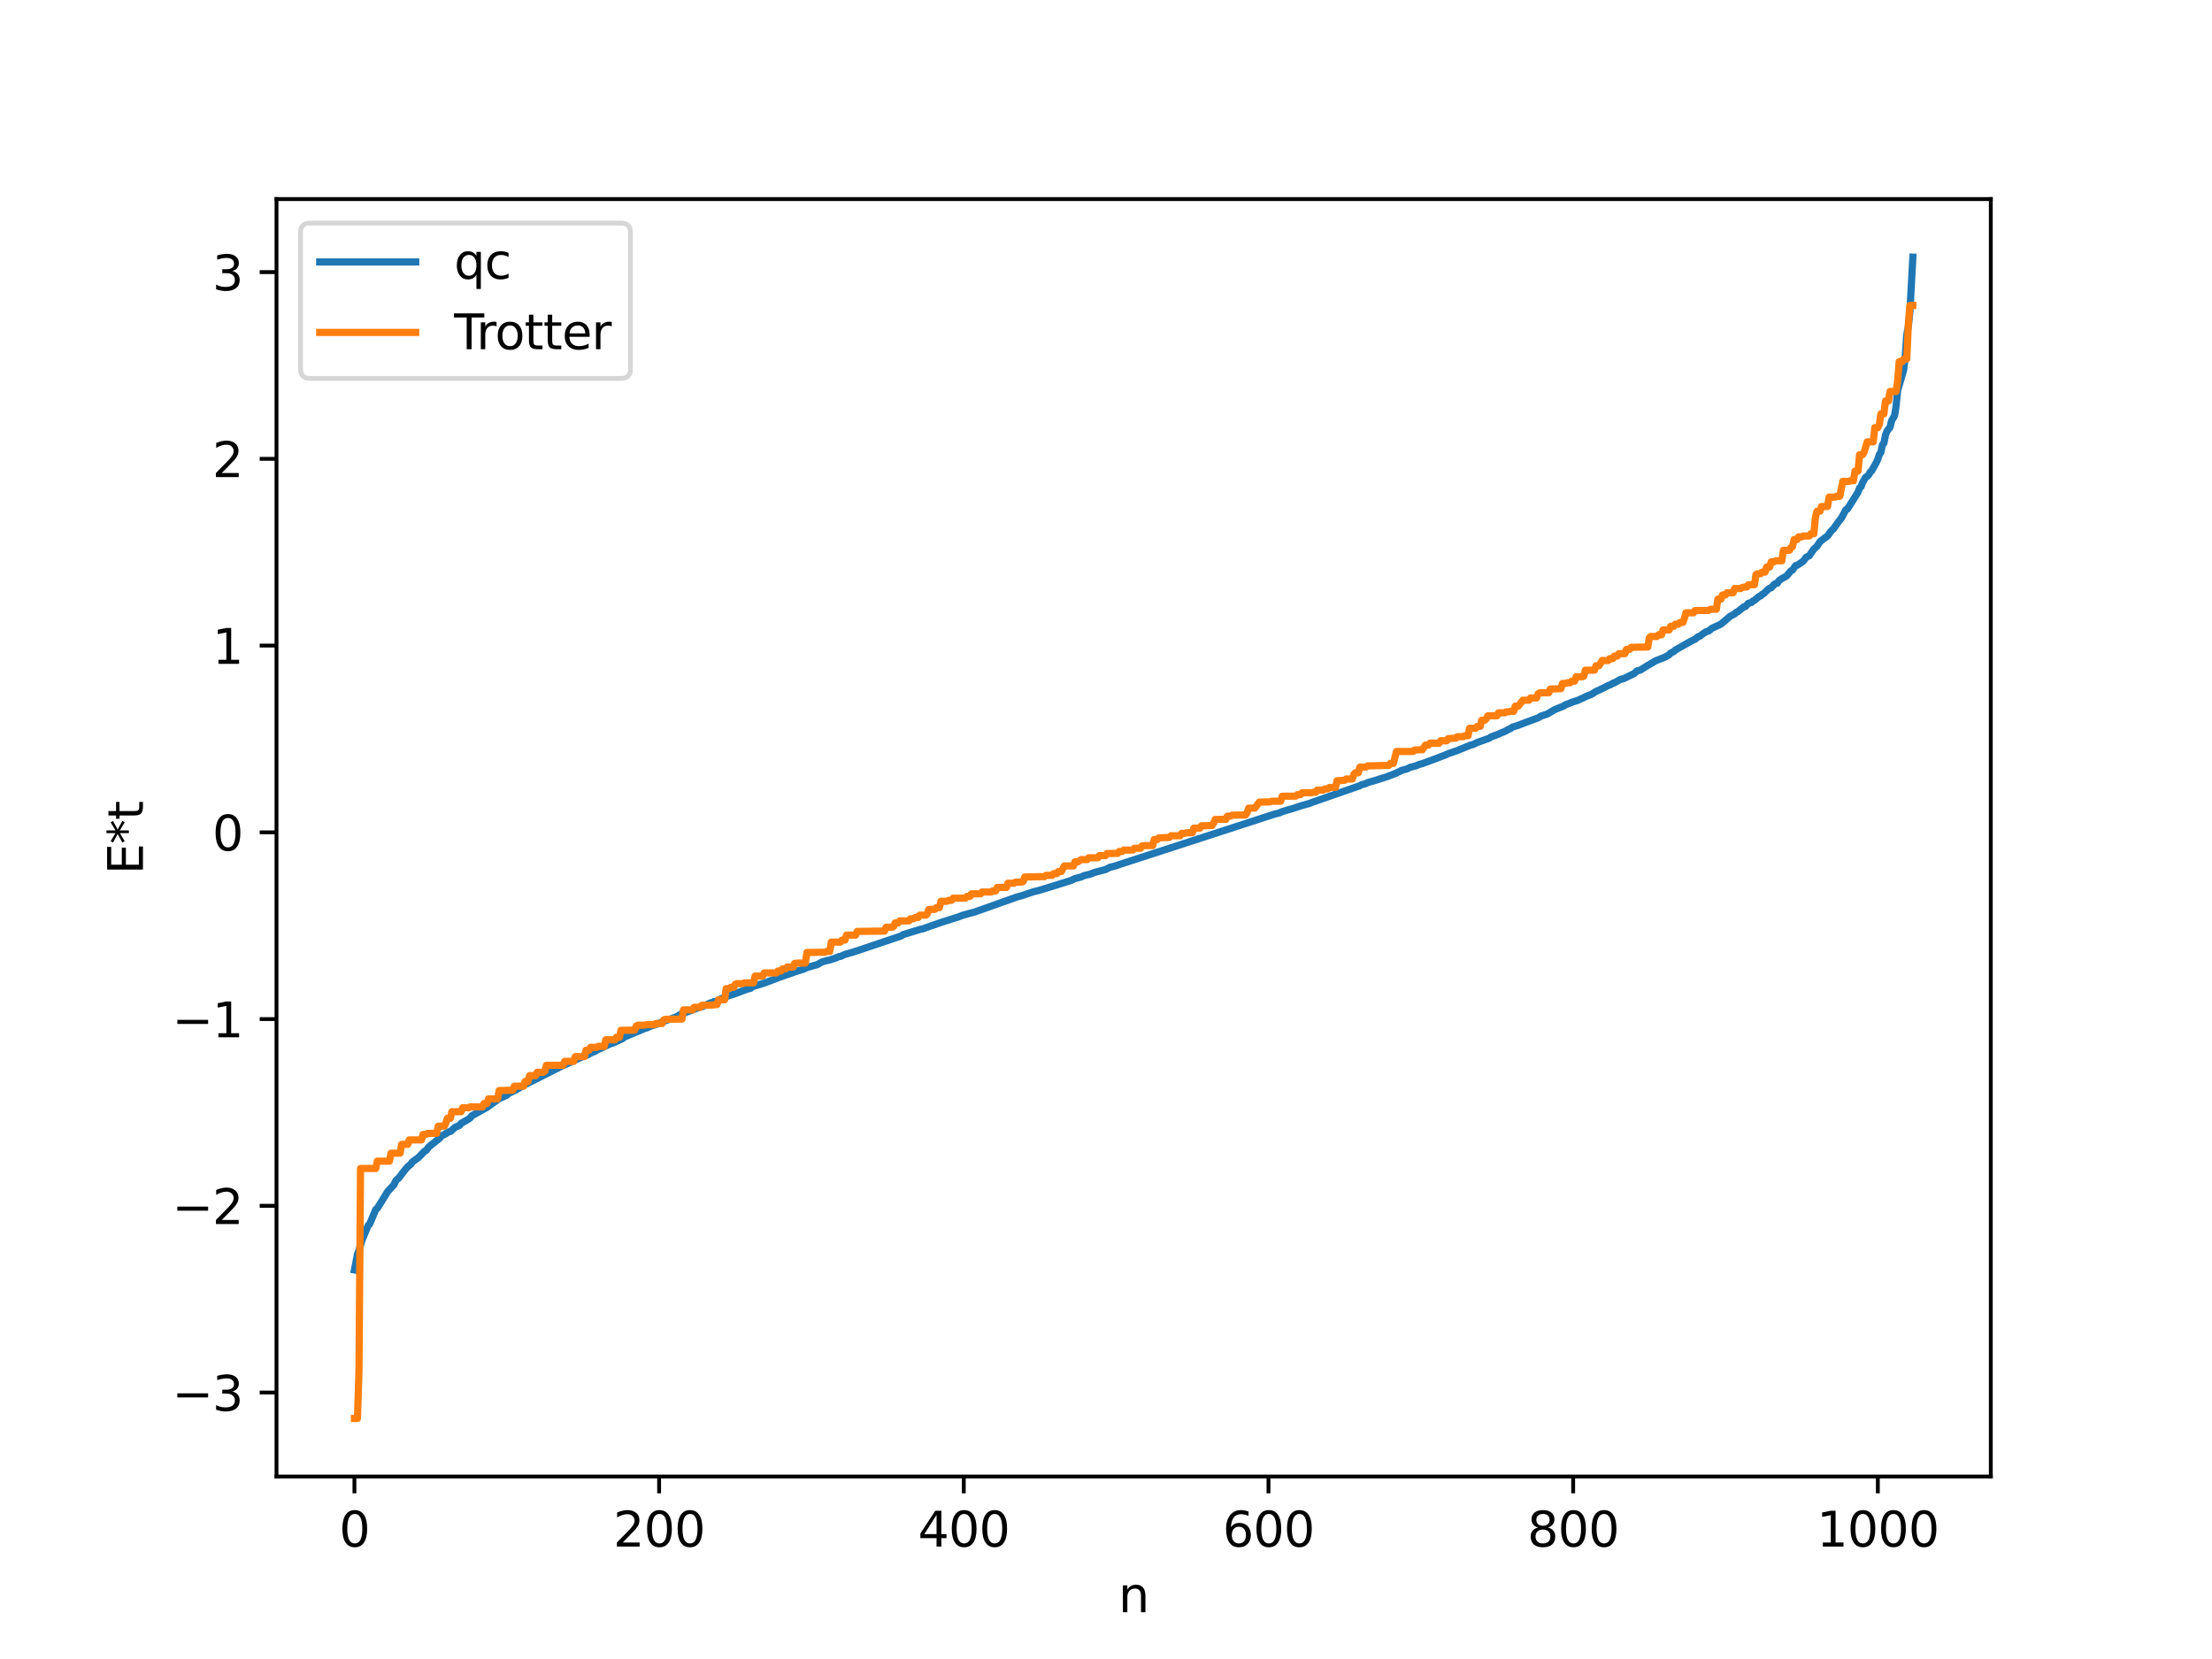 <?xml version="1.0" encoding="utf-8" standalone="no"?>
<!DOCTYPE svg PUBLIC "-//W3C//DTD SVG 1.1//EN"
  "http://www.w3.org/Graphics/SVG/1.1/DTD/svg11.dtd">
<svg xmlns:xlink="http://www.w3.org/1999/xlink" width="460.8pt" height="345.6pt" viewBox="0 0 460.8 345.6" xmlns="http://www.w3.org/2000/svg" version="1.1">
 <defs>
  <style type="text/css">*{stroke-linejoin: round; stroke-linecap: butt}</style>
 </defs>
 <g id="figure_1">
  <g id="patch_1">
   <path d="M 0 345.6 
L 460.8 345.6 
L 460.8 0 
L 0 0 
z
" style="fill: #ffffff"/>
  </g>
  <g id="axes_1">
   <g id="patch_2">
    <path d="M 57.6 307.584 
L 414.72 307.584 
L 414.72 41.472 
L 57.6 41.472 
z
" style="fill: #ffffff"/>
   </g>
   <g id="matplotlib.axis_1">
    <g id="xtick_1">
     <g id="line2d_1">
      <defs>
       <path id="mfb79a4225b" d="M 0 0 
L 0 3.5 
" style="stroke: #000000; stroke-width: 0.8"/>
      </defs>
      <g>
       <use xlink:href="#mfb79a4225b" x="73.833" y="307.584" style="stroke: #000000; stroke-width: 0.8"/>
      </g>
     </g>
     <g id="text_1">
      <!-- 0 -->
      <g transform="translate(70.651 322.182) scale(0.1 -0.1)">
       <defs>
        <path id="DejaVuSans-30" d="M 2034 4250 
Q 1547 4250 1301 3770 
Q 1056 3291 1056 2328 
Q 1056 1369 1301 889 
Q 1547 409 2034 409 
Q 2525 409 2770 889 
Q 3016 1369 3016 2328 
Q 3016 3291 2770 3770 
Q 2525 4250 2034 4250 
z
M 2034 4750 
Q 2819 4750 3233 4129 
Q 3647 3509 3647 2328 
Q 3647 1150 3233 529 
Q 2819 -91 2034 -91 
Q 1250 -91 836 529 
Q 422 1150 422 2328 
Q 422 3509 836 4129 
Q 1250 4750 2034 4750 
z
" transform="scale(0.016)"/>
       </defs>
       <use xlink:href="#DejaVuSans-30"/>
      </g>
     </g>
    </g>
    <g id="xtick_2">
     <g id="line2d_2">
      <g>
       <use xlink:href="#mfb79a4225b" x="137.304" y="307.584" style="stroke: #000000; stroke-width: 0.8"/>
      </g>
     </g>
     <g id="text_2">
      <!-- 200 -->
      <g transform="translate(127.76 322.182) scale(0.1 -0.1)">
       <defs>
        <path id="DejaVuSans-32" d="M 1228 531 
L 3431 531 
L 3431 0 
L 469 0 
L 469 531 
Q 828 903 1448 1529 
Q 2069 2156 2228 2338 
Q 2531 2678 2651 2914 
Q 2772 3150 2772 3378 
Q 2772 3750 2511 3984 
Q 2250 4219 1831 4219 
Q 1534 4219 1204 4116 
Q 875 4013 500 3803 
L 500 4441 
Q 881 4594 1212 4672 
Q 1544 4750 1819 4750 
Q 2544 4750 2975 4387 
Q 3406 4025 3406 3419 
Q 3406 3131 3298 2873 
Q 3191 2616 2906 2266 
Q 2828 2175 2409 1742 
Q 1991 1309 1228 531 
z
" transform="scale(0.016)"/>
       </defs>
       <use xlink:href="#DejaVuSans-32"/>
       <use xlink:href="#DejaVuSans-30" x="63.623"/>
       <use xlink:href="#DejaVuSans-30" x="127.246"/>
      </g>
     </g>
    </g>
    <g id="xtick_3">
     <g id="line2d_3">
      <g>
       <use xlink:href="#mfb79a4225b" x="200.775" y="307.584" style="stroke: #000000; stroke-width: 0.8"/>
      </g>
     </g>
     <g id="text_3">
      <!-- 400 -->
      <g transform="translate(191.231 322.182) scale(0.1 -0.1)">
       <defs>
        <path id="DejaVuSans-34" d="M 2419 4116 
L 825 1625 
L 2419 1625 
L 2419 4116 
z
M 2253 4666 
L 3047 4666 
L 3047 1625 
L 3713 1625 
L 3713 1100 
L 3047 1100 
L 3047 0 
L 2419 0 
L 2419 1100 
L 313 1100 
L 313 1709 
L 2253 4666 
z
" transform="scale(0.016)"/>
       </defs>
       <use xlink:href="#DejaVuSans-34"/>
       <use xlink:href="#DejaVuSans-30" x="63.623"/>
       <use xlink:href="#DejaVuSans-30" x="127.246"/>
      </g>
     </g>
    </g>
    <g id="xtick_4">
     <g id="line2d_4">
      <g>
       <use xlink:href="#mfb79a4225b" x="264.246" y="307.584" style="stroke: #000000; stroke-width: 0.8"/>
      </g>
     </g>
     <g id="text_4">
      <!-- 600 -->
      <g transform="translate(254.702 322.182) scale(0.1 -0.1)">
       <defs>
        <path id="DejaVuSans-36" d="M 2113 2584 
Q 1688 2584 1439 2293 
Q 1191 2003 1191 1497 
Q 1191 994 1439 701 
Q 1688 409 2113 409 
Q 2538 409 2786 701 
Q 3034 994 3034 1497 
Q 3034 2003 2786 2293 
Q 2538 2584 2113 2584 
z
M 3366 4563 
L 3366 3988 
Q 3128 4100 2886 4159 
Q 2644 4219 2406 4219 
Q 1781 4219 1451 3797 
Q 1122 3375 1075 2522 
Q 1259 2794 1537 2939 
Q 1816 3084 2150 3084 
Q 2853 3084 3261 2657 
Q 3669 2231 3669 1497 
Q 3669 778 3244 343 
Q 2819 -91 2113 -91 
Q 1303 -91 875 529 
Q 447 1150 447 2328 
Q 447 3434 972 4092 
Q 1497 4750 2381 4750 
Q 2619 4750 2861 4703 
Q 3103 4656 3366 4563 
z
" transform="scale(0.016)"/>
       </defs>
       <use xlink:href="#DejaVuSans-36"/>
       <use xlink:href="#DejaVuSans-30" x="63.623"/>
       <use xlink:href="#DejaVuSans-30" x="127.246"/>
      </g>
     </g>
    </g>
    <g id="xtick_5">
     <g id="line2d_5">
      <g>
       <use xlink:href="#mfb79a4225b" x="327.717" y="307.584" style="stroke: #000000; stroke-width: 0.8"/>
      </g>
     </g>
     <g id="text_5">
      <!-- 800 -->
      <g transform="translate(318.173 322.182) scale(0.1 -0.1)">
       <defs>
        <path id="DejaVuSans-38" d="M 2034 2216 
Q 1584 2216 1326 1975 
Q 1069 1734 1069 1313 
Q 1069 891 1326 650 
Q 1584 409 2034 409 
Q 2484 409 2743 651 
Q 3003 894 3003 1313 
Q 3003 1734 2745 1975 
Q 2488 2216 2034 2216 
z
M 1403 2484 
Q 997 2584 770 2862 
Q 544 3141 544 3541 
Q 544 4100 942 4425 
Q 1341 4750 2034 4750 
Q 2731 4750 3128 4425 
Q 3525 4100 3525 3541 
Q 3525 3141 3298 2862 
Q 3072 2584 2669 2484 
Q 3125 2378 3379 2068 
Q 3634 1759 3634 1313 
Q 3634 634 3220 271 
Q 2806 -91 2034 -91 
Q 1263 -91 848 271 
Q 434 634 434 1313 
Q 434 1759 690 2068 
Q 947 2378 1403 2484 
z
M 1172 3481 
Q 1172 3119 1398 2916 
Q 1625 2713 2034 2713 
Q 2441 2713 2670 2916 
Q 2900 3119 2900 3481 
Q 2900 3844 2670 4047 
Q 2441 4250 2034 4250 
Q 1625 4250 1398 4047 
Q 1172 3844 1172 3481 
z
" transform="scale(0.016)"/>
       </defs>
       <use xlink:href="#DejaVuSans-38"/>
       <use xlink:href="#DejaVuSans-30" x="63.623"/>
       <use xlink:href="#DejaVuSans-30" x="127.246"/>
      </g>
     </g>
    </g>
    <g id="xtick_6">
     <g id="line2d_6">
      <g>
       <use xlink:href="#mfb79a4225b" x="391.188" y="307.584" style="stroke: #000000; stroke-width: 0.8"/>
      </g>
     </g>
     <g id="text_6">
      <!-- 1000 -->
      <g transform="translate(378.463 322.182) scale(0.1 -0.1)">
       <defs>
        <path id="DejaVuSans-31" d="M 794 531 
L 1825 531 
L 1825 4091 
L 703 3866 
L 703 4441 
L 1819 4666 
L 2450 4666 
L 2450 531 
L 3481 531 
L 3481 0 
L 794 0 
L 794 531 
z
" transform="scale(0.016)"/>
       </defs>
       <use xlink:href="#DejaVuSans-31"/>
       <use xlink:href="#DejaVuSans-30" x="63.623"/>
       <use xlink:href="#DejaVuSans-30" x="127.246"/>
       <use xlink:href="#DejaVuSans-30" x="190.869"/>
      </g>
     </g>
    </g>
    <g id="text_7">
     <!-- n -->
     <g transform="translate(232.991 335.861) scale(0.1 -0.1)">
      <defs>
       <path id="DejaVuSans-6e" d="M 3513 2113 
L 3513 0 
L 2938 0 
L 2938 2094 
Q 2938 2591 2744 2837 
Q 2550 3084 2163 3084 
Q 1697 3084 1428 2787 
Q 1159 2491 1159 1978 
L 1159 0 
L 581 0 
L 581 3500 
L 1159 3500 
L 1159 2956 
Q 1366 3272 1645 3428 
Q 1925 3584 2291 3584 
Q 2894 3584 3203 3211 
Q 3513 2838 3513 2113 
z
" transform="scale(0.016)"/>
      </defs>
      <use xlink:href="#DejaVuSans-6e"/>
     </g>
    </g>
   </g>
   <g id="matplotlib.axis_2">
    <g id="ytick_1">
     <g id="line2d_7">
      <defs>
       <path id="m436d3f9051" d="M 0 0 
L -3.5 0 
" style="stroke: #000000; stroke-width: 0.8"/>
      </defs>
      <g>
       <use xlink:href="#m436d3f9051" x="57.6" y="290.094" style="stroke: #000000; stroke-width: 0.8"/>
      </g>
     </g>
     <g id="text_8">
      <!-- −3 -->
      <g transform="translate(35.858 293.893) scale(0.1 -0.1)">
       <defs>
        <path id="DejaVuSans-2212" d="M 678 2272 
L 4684 2272 
L 4684 1741 
L 678 1741 
L 678 2272 
z
" transform="scale(0.016)"/>
        <path id="DejaVuSans-33" d="M 2597 2516 
Q 3050 2419 3304 2112 
Q 3559 1806 3559 1356 
Q 3559 666 3084 287 
Q 2609 -91 1734 -91 
Q 1441 -91 1130 -33 
Q 819 25 488 141 
L 488 750 
Q 750 597 1062 519 
Q 1375 441 1716 441 
Q 2309 441 2620 675 
Q 2931 909 2931 1356 
Q 2931 1769 2642 2001 
Q 2353 2234 1838 2234 
L 1294 2234 
L 1294 2753 
L 1863 2753 
Q 2328 2753 2575 2939 
Q 2822 3125 2822 3475 
Q 2822 3834 2567 4026 
Q 2313 4219 1838 4219 
Q 1578 4219 1281 4162 
Q 984 4106 628 3988 
L 628 4550 
Q 988 4650 1302 4700 
Q 1616 4750 1894 4750 
Q 2613 4750 3031 4423 
Q 3450 4097 3450 3541 
Q 3450 3153 3228 2886 
Q 3006 2619 2597 2516 
z
" transform="scale(0.016)"/>
       </defs>
       <use xlink:href="#DejaVuSans-2212"/>
       <use xlink:href="#DejaVuSans-33" x="83.789"/>
      </g>
     </g>
    </g>
    <g id="ytick_2">
     <g id="line2d_8">
      <g>
       <use xlink:href="#m436d3f9051" x="57.6" y="251.192" style="stroke: #000000; stroke-width: 0.8"/>
      </g>
     </g>
     <g id="text_9">
      <!-- −2 -->
      <g transform="translate(35.858 254.992) scale(0.1 -0.1)">
       <use xlink:href="#DejaVuSans-2212"/>
       <use xlink:href="#DejaVuSans-32" x="83.789"/>
      </g>
     </g>
    </g>
    <g id="ytick_3">
     <g id="line2d_9">
      <g>
       <use xlink:href="#m436d3f9051" x="57.6" y="212.291" style="stroke: #000000; stroke-width: 0.8"/>
      </g>
     </g>
     <g id="text_10">
      <!-- −1 -->
      <g transform="translate(35.858 216.09) scale(0.1 -0.1)">
       <use xlink:href="#DejaVuSans-2212"/>
       <use xlink:href="#DejaVuSans-31" x="83.789"/>
      </g>
     </g>
    </g>
    <g id="ytick_4">
     <g id="line2d_10">
      <g>
       <use xlink:href="#m436d3f9051" x="57.6" y="173.389" style="stroke: #000000; stroke-width: 0.8"/>
      </g>
     </g>
     <g id="text_11">
      <!-- 0 -->
      <g transform="translate(44.237 177.188) scale(0.1 -0.1)">
       <use xlink:href="#DejaVuSans-30"/>
      </g>
     </g>
    </g>
    <g id="ytick_5">
     <g id="line2d_11">
      <g>
       <use xlink:href="#m436d3f9051" x="57.6" y="134.487" style="stroke: #000000; stroke-width: 0.8"/>
      </g>
     </g>
     <g id="text_12">
      <!-- 1 -->
      <g transform="translate(44.237 138.286) scale(0.1 -0.1)">
       <use xlink:href="#DejaVuSans-31"/>
      </g>
     </g>
    </g>
    <g id="ytick_6">
     <g id="line2d_12">
      <g>
       <use xlink:href="#m436d3f9051" x="57.6" y="95.586" style="stroke: #000000; stroke-width: 0.8"/>
      </g>
     </g>
     <g id="text_13">
      <!-- 2 -->
      <g transform="translate(44.237 99.385) scale(0.1 -0.1)">
       <use xlink:href="#DejaVuSans-32"/>
      </g>
     </g>
    </g>
    <g id="ytick_7">
     <g id="line2d_13">
      <g>
       <use xlink:href="#m436d3f9051" x="57.6" y="56.684" style="stroke: #000000; stroke-width: 0.8"/>
      </g>
     </g>
     <g id="text_14">
      <!-- 3 -->
      <g transform="translate(44.237 60.483) scale(0.1 -0.1)">
       <use xlink:href="#DejaVuSans-33"/>
      </g>
     </g>
    </g>
    <g id="text_15">
     <!-- E*t -->
     <g transform="translate(29.778 182.148) rotate(-90) scale(0.1 -0.1)">
      <defs>
       <path id="DejaVuSans-45" d="M 628 4666 
L 3578 4666 
L 3578 4134 
L 1259 4134 
L 1259 2753 
L 3481 2753 
L 3481 2222 
L 1259 2222 
L 1259 531 
L 3634 531 
L 3634 0 
L 628 0 
L 628 4666 
z
" transform="scale(0.016)"/>
       <path id="DejaVuSans-2a" d="M 3009 3897 
L 1888 3291 
L 3009 2681 
L 2828 2375 
L 1778 3009 
L 1778 1831 
L 1422 1831 
L 1422 3009 
L 372 2375 
L 191 2681 
L 1313 3291 
L 191 3897 
L 372 4206 
L 1422 3572 
L 1422 4750 
L 1778 4750 
L 1778 3572 
L 2828 4206 
L 3009 3897 
z
" transform="scale(0.016)"/>
       <path id="DejaVuSans-74" d="M 1172 4494 
L 1172 3500 
L 2356 3500 
L 2356 3053 
L 1172 3053 
L 1172 1153 
Q 1172 725 1289 603 
Q 1406 481 1766 481 
L 2356 481 
L 2356 0 
L 1766 0 
Q 1100 0 847 248 
Q 594 497 594 1153 
L 594 3053 
L 172 3053 
L 172 3500 
L 594 3500 
L 594 4494 
L 1172 4494 
z
" transform="scale(0.016)"/>
      </defs>
      <use xlink:href="#DejaVuSans-45"/>
      <use xlink:href="#DejaVuSans-2a" x="63.184"/>
      <use xlink:href="#DejaVuSans-74" x="113.184"/>
     </g>
    </g>
   </g>
   <g id="line2d_14">
    <path d="M 73.833 264.565 
L 74.467 261.269 
L 74.785 260.457 
L 75.42 258.343 
L 76.689 255.289 
L 77.006 254.99 
L 78.276 251.962 
L 78.593 251.731 
L 80.815 248.144 
L 82.084 246.802 
L 82.401 246.064 
L 82.719 245.668 
L 83.036 245.458 
L 84.305 243.777 
L 84.94 243.043 
L 85.575 242.525 
L 85.892 242.05 
L 87.162 241.145 
L 88.431 239.836 
L 88.748 239.672 
L 89.383 238.867 
L 90.018 238.373 
L 91.605 237.093 
L 91.922 236.66 
L 92.557 236.344 
L 93.509 235.765 
L 93.826 235.719 
L 94.461 235.153 
L 94.778 234.847 
L 95.73 234.444 
L 96.048 234.012 
L 97 233.494 
L 97.634 233.102 
L 97.952 232.888 
L 98.269 232.441 
L 101.443 230.689 
L 102.395 229.992 
L 103.981 228.875 
L 105.568 228.147 
L 105.886 227.819 
L 107.472 227.044 
L 108.107 226.688 
L 109.059 226.096 
L 116.993 222.11 
L 121.753 219.93 
L 122.388 219.764 
L 123.023 219.385 
L 123.658 219.118 
L 123.975 219.017 
L 124.292 218.751 
L 125.244 218.351 
L 127.148 217.439 
L 127.783 217.253 
L 129.687 216.372 
L 130.005 216.061 
L 134.448 214.194 
L 134.765 214.13 
L 135.4 213.819 
L 136.669 213.404 
L 138.891 212.529 
L 139.843 212.226 
L 141.112 211.737 
L 141.747 211.311 
L 143.651 210.614 
L 145.555 209.906 
L 146.19 209.734 
L 148.094 208.887 
L 148.411 208.853 
L 148.729 208.653 
L 149.046 208.631 
L 149.998 208.158 
L 151.585 207.505 
L 152.854 207.105 
L 155.71 206.038 
L 156.345 205.895 
L 156.662 205.576 
L 159.201 204.792 
L 161.423 203.959 
L 162.058 203.699 
L 166.183 202.258 
L 167.453 201.884 
L 168.087 201.569 
L 170.309 200.923 
L 171.261 200.372 
L 172.213 200.117 
L 172.848 199.984 
L 174.117 199.564 
L 174.752 199.271 
L 175.069 199.249 
L 176.021 198.819 
L 177.925 198.274 
L 187.763 194.964 
L 188.081 194.711 
L 191.889 193.547 
L 192.206 193.511 
L 192.841 193.276 
L 196.015 192.166 
L 199.823 190.952 
L 200.458 190.692 
L 201.727 190.336 
L 202.996 190.011 
L 203.631 189.779 
L 204.266 189.554 
L 211.882 186.846 
L 212.834 186.595 
L 215.373 185.739 
L 216.325 185.523 
L 219.499 184.55 
L 222.355 183.66 
L 222.99 183.461 
L 223.942 183.024 
L 225.211 182.689 
L 225.846 182.404 
L 227.115 182.097 
L 228.067 181.725 
L 230.289 181.147 
L 231.241 180.657 
L 232.51 180.35 
L 233.145 180.114 
L 265.198 169.692 
L 265.833 169.513 
L 266.467 169.362 
L 267.102 169.079 
L 268.372 168.685 
L 269.006 168.528 
L 271.228 167.802 
L 272.815 167.358 
L 273.449 167.103 
L 283.287 163.678 
L 283.605 163.479 
L 284.557 163.239 
L 284.874 163.034 
L 286.143 162.684 
L 289 161.778 
L 290.904 161.044 
L 291.221 160.828 
L 291.539 160.75 
L 291.856 160.522 
L 293.125 160.168 
L 293.76 159.843 
L 295.029 159.517 
L 295.664 159.239 
L 296.299 159.075 
L 299.472 157.904 
L 300.107 157.645 
L 301.059 157.29 
L 301.694 156.997 
L 303.281 156.459 
L 303.915 156.209 
L 306.454 155.176 
L 306.772 155.142 
L 307.724 154.679 
L 310.262 153.773 
L 310.58 153.526 
L 311.849 153.063 
L 312.801 152.636 
L 313.436 152.392 
L 314.388 151.877 
L 314.705 151.771 
L 315.023 151.483 
L 315.975 151.197 
L 320.418 149.535 
L 321.053 149.159 
L 322.322 148.744 
L 323.909 147.805 
L 325.813 147.05 
L 326.13 146.802 
L 326.765 146.574 
L 327.717 146.201 
L 328.669 145.906 
L 330.573 145.012 
L 331.525 144.649 
L 332.477 144.039 
L 333.112 143.762 
L 334.381 143.153 
L 335.016 142.797 
L 335.334 142.718 
L 335.968 142.339 
L 336.286 142.257 
L 337.555 141.534 
L 338.19 141.392 
L 340.411 140.314 
L 341.046 139.745 
L 341.681 139.606 
L 343.267 138.615 
L 343.902 138.254 
L 344.854 137.685 
L 345.489 137.422 
L 346.758 136.933 
L 347.393 136.595 
L 347.71 136.392 
L 348.028 136.038 
L 348.662 135.748 
L 348.98 135.428 
L 350.567 134.523 
L 352.471 133.461 
L 353.105 133.165 
L 353.74 132.64 
L 354.058 132.565 
L 354.692 132.079 
L 355.327 131.644 
L 355.962 131.444 
L 356.596 130.903 
L 358.5 130.016 
L 359.453 129.22 
L 360.405 128.39 
L 361.357 127.885 
L 361.674 127.567 
L 361.991 127.44 
L 363.261 126.414 
L 363.578 126.376 
L 364.213 125.68 
L 364.848 125.518 
L 365.165 125.196 
L 365.482 125.073 
L 366.434 124.256 
L 366.752 124.167 
L 367.069 123.821 
L 367.386 123.679 
L 368.339 122.756 
L 368.656 122.525 
L 368.973 122.451 
L 369.608 121.743 
L 369.925 121.546 
L 370.243 121.504 
L 370.56 120.971 
L 371.195 120.53 
L 372.147 120.012 
L 373.099 118.906 
L 373.416 118.746 
L 374.051 117.835 
L 374.368 117.77 
L 375.638 116.916 
L 376.272 116.074 
L 376.907 115.772 
L 377.859 114.371 
L 378.494 113.825 
L 379.129 112.838 
L 380.081 112.101 
L 380.715 111.66 
L 381.35 110.75 
L 381.985 110.113 
L 382.937 108.754 
L 383.572 107.968 
L 384.524 106.19 
L 384.841 106.052 
L 386.11 104.058 
L 387.062 102.511 
L 387.38 101.652 
L 387.697 101.384 
L 388.015 100.504 
L 388.649 99.416 
L 388.967 99.258 
L 389.284 98.917 
L 389.601 98.356 
L 389.919 98.052 
L 390.871 96.349 
L 391.188 95.645 
L 391.505 94.665 
L 391.823 94.24 
L 392.14 92.667 
L 392.458 92.306 
L 392.775 90.656 
L 393.092 89.797 
L 393.727 89.004 
L 394.044 87.67 
L 394.679 86.584 
L 394.996 84.538 
L 395.314 81.354 
L 396.583 77.015 
L 396.9 74.151 
L 397.218 69.701 
L 397.535 68.037 
L 397.853 65.092 
L 398.487 53.568 
L 398.487 53.568 
" clip-path="url(#p31bc4bcb61)" style="fill: none; stroke: #1f77b4; stroke-width: 1.5; stroke-linecap: square"/>
   </g>
   <g id="line2d_15">
    <path d="M 73.833 295.488 
L 74.467 295.488 
L 74.785 285.3 
L 75.102 243.412 
L 78.276 243.412 
L 78.593 241.889 
L 81.132 241.889 
L 81.449 240.227 
L 83.353 240.227 
L 83.671 238.39 
L 84.94 238.39 
L 85.258 237.468 
L 87.796 237.468 
L 88.114 236.327 
L 88.748 236.327 
L 89.066 236.099 
L 90.97 236.099 
L 91.287 234.605 
L 92.557 234.605 
L 92.874 233.957 
L 93.191 232.96 
L 93.826 232.96 
L 94.143 231.591 
L 96.048 231.591 
L 96.365 230.774 
L 97.634 230.774 
L 97.952 230.583 
L 100.491 230.583 
L 100.808 229.901 
L 101.443 229.901 
L 101.76 228.91 
L 103.664 228.91 
L 103.981 227.182 
L 106.838 227.1 
L 107.155 226.275 
L 109.059 226.275 
L 109.377 225.296 
L 110.011 225.296 
L 110.329 224.073 
L 111.598 224.073 
L 111.915 223.377 
L 113.185 223.377 
L 113.502 223.145 
L 113.82 221.923 
L 117.31 221.908 
L 117.628 221.103 
L 119.532 221.103 
L 119.849 220.114 
L 121.753 220.114 
L 122.071 218.782 
L 122.705 218.782 
L 123.023 218.184 
L 124.292 218.184 
L 124.61 217.976 
L 125.879 217.976 
L 126.196 216.611 
L 128.1 216.611 
L 128.418 216.081 
L 129.053 216.081 
L 129.37 214.633 
L 132.226 214.6 
L 132.543 213.723 
L 132.861 213.566 
L 134.13 213.566 
L 134.765 213.455 
L 136.352 213.455 
L 136.669 213.21 
L 137.939 213.21 
L 138.256 212.47 
L 138.573 212.34 
L 142.064 212.291 
L 142.381 210.37 
L 144.286 210.37 
L 144.603 209.84 
L 145.872 209.84 
L 146.19 209.42 
L 148.411 209.37 
L 149.046 209.273 
L 149.363 209.273 
L 149.681 208.272 
L 150.95 208.272 
L 151.267 205.951 
L 151.902 205.951 
L 152.22 205.671 
L 152.854 205.671 
L 153.172 205.038 
L 153.489 204.914 
L 154.758 204.914 
L 155.076 204.741 
L 156.98 204.741 
L 157.297 203.335 
L 158.884 203.329 
L 159.201 202.674 
L 161.74 202.674 
L 162.058 202.276 
L 162.692 202.276 
L 163.01 201.847 
L 163.644 201.847 
L 163.962 201.46 
L 165.231 201.46 
L 165.548 200.693 
L 166.183 200.626 
L 167.77 200.626 
L 168.087 198.422 
L 171.896 198.371 
L 172.213 198.21 
L 172.848 198.21 
L 173.165 196.265 
L 175.069 196.265 
L 175.386 195.848 
L 176.021 195.848 
L 176.339 194.801 
L 178.243 194.801 
L 178.56 194.034 
L 184.272 193.96 
L 184.59 193.157 
L 185.859 193.157 
L 186.177 192.963 
L 186.494 192.246 
L 187.129 192.246 
L 187.446 191.837 
L 189.35 191.837 
L 189.667 191.402 
L 190.302 191.402 
L 190.62 191.139 
L 191.254 191.139 
L 191.572 190.653 
L 192.841 190.653 
L 193.158 190.41 
L 193.476 189.443 
L 194.745 189.443 
L 195.062 189.073 
L 195.697 189.073 
L 196.015 187.757 
L 197.284 187.757 
L 197.601 187.562 
L 198.236 187.562 
L 198.553 187.113 
L 201.092 187.113 
L 201.41 186.743 
L 202.044 186.743 
L 202.362 186.205 
L 204.266 186.205 
L 204.583 185.819 
L 206.487 185.819 
L 206.805 185.583 
L 207.439 185.583 
L 207.757 184.862 
L 209.661 184.862 
L 209.978 183.985 
L 211.248 183.985 
L 211.565 183.76 
L 212.834 183.76 
L 213.152 183.623 
L 213.469 182.692 
L 217.595 182.612 
L 217.912 182.358 
L 219.181 182.358 
L 219.499 182 
L 220.134 182 
L 220.451 181.569 
L 221.086 181.569 
L 221.72 180.384 
L 223.624 180.384 
L 223.942 179.519 
L 224.577 179.519 
L 225.211 179.077 
L 226.481 179.077 
L 226.798 178.687 
L 228.702 178.687 
L 229.02 178.237 
L 230.289 178.237 
L 230.606 177.81 
L 232.828 177.775 
L 233.145 177.38 
L 233.78 177.38 
L 234.097 177.079 
L 236.001 177.079 
L 236.319 176.709 
L 237.588 176.709 
L 237.905 176.215 
L 238.54 176.151 
L 240.127 176.151 
L 240.444 174.882 
L 241.079 174.882 
L 241.396 174.546 
L 243.618 174.449 
L 243.935 174.106 
L 245.839 174.106 
L 246.157 173.605 
L 246.791 173.605 
L 247.109 173.481 
L 248.378 173.481 
L 248.696 172.518 
L 249.965 172.518 
L 250.282 172.038 
L 252.504 171.96 
L 252.821 171.461 
L 253.139 170.704 
L 255.36 170.691 
L 255.677 170.017 
L 256.312 170.017 
L 256.629 169.819 
L 259.486 169.763 
L 259.803 169.27 
L 260.12 168.349 
L 261.39 168.349 
L 262.342 167.099 
L 264.563 167.045 
L 264.881 166.912 
L 266.785 166.912 
L 267.102 165.873 
L 269.958 165.849 
L 270.276 165.538 
L 270.91 165.538 
L 271.228 165.153 
L 273.132 165.153 
L 273.767 165.039 
L 274.084 165.039 
L 274.401 164.588 
L 275.671 164.588 
L 275.988 164.338 
L 276.623 164.338 
L 276.94 164.05 
L 278.21 164.05 
L 278.527 162.646 
L 280.114 162.543 
L 280.431 162.287 
L 281.7 162.287 
L 282.018 161.331 
L 282.335 160.978 
L 282.97 160.978 
L 283.287 159.796 
L 284.557 159.796 
L 284.874 159.553 
L 289.317 159.444 
L 289.634 159.029 
L 290.269 159.029 
L 290.904 156.551 
L 294.395 156.542 
L 294.712 156.238 
L 295.664 156.196 
L 296.299 156.196 
L 296.934 155.22 
L 297.568 155.22 
L 297.886 154.82 
L 299.79 154.82 
L 300.107 154.319 
L 301.377 154.319 
L 301.694 153.87 
L 303.281 153.772 
L 303.598 153.464 
L 304.867 153.464 
L 305.185 153.256 
L 305.82 153.256 
L 306.137 151.713 
L 307.406 151.713 
L 307.724 151.318 
L 308.358 151.318 
L 308.676 150.039 
L 309.31 150.039 
L 309.628 149.725 
L 309.945 149.11 
L 311.849 149.11 
L 312.167 148.498 
L 313.436 148.498 
L 313.753 148.293 
L 314.388 148.293 
L 314.705 148.172 
L 315.34 148.172 
L 315.658 147.096 
L 316.292 147.096 
L 317.244 145.868 
L 318.514 145.868 
L 318.831 145.394 
L 320.1 145.394 
L 320.418 144.549 
L 320.735 144.322 
L 322.639 144.322 
L 322.957 143.545 
L 325.178 143.465 
L 325.496 142.377 
L 326.13 142.377 
L 326.448 142.227 
L 327.082 142.227 
L 327.4 141.893 
L 328.034 141.893 
L 328.352 140.982 
L 329.621 140.982 
L 329.939 140.859 
L 330.256 139.615 
L 332.16 139.615 
L 332.477 138.684 
L 333.112 138.684 
L 333.747 137.603 
L 335.016 137.603 
L 335.334 137.205 
L 335.968 137.205 
L 336.286 136.684 
L 336.92 136.684 
L 337.238 136.17 
L 338.507 136.17 
L 338.824 135.289 
L 339.459 135.289 
L 339.777 134.851 
L 343.267 134.783 
L 343.585 132.862 
L 343.902 132.588 
L 345.172 132.588 
L 345.489 132.24 
L 346.124 132.24 
L 346.441 131.238 
L 347.71 131.238 
L 348.028 130.472 
L 348.662 130.472 
L 348.98 130.044 
L 349.615 130.044 
L 349.932 129.672 
L 350.567 129.672 
L 350.884 128.863 
L 351.201 127.662 
L 352.788 127.654 
L 353.105 127.186 
L 355.962 127.169 
L 356.279 126.923 
L 357.548 126.923 
L 357.866 124.81 
L 358.5 124.81 
L 358.818 123.948 
L 359.453 123.948 
L 359.77 123.48 
L 361.039 123.48 
L 361.357 122.598 
L 362.626 122.598 
L 362.943 122.371 
L 363.578 122.286 
L 363.896 122.286 
L 364.213 121.816 
L 365.482 121.816 
L 365.8 119.679 
L 366.117 119.52 
L 366.752 119.52 
L 367.069 119.189 
L 367.704 119.189 
L 368.021 118.128 
L 368.656 118.128 
L 368.973 117.016 
L 369.608 117.016 
L 369.925 116.818 
L 371.195 116.818 
L 371.512 114.633 
L 372.781 114.633 
L 373.099 114.047 
L 373.416 113.869 
L 373.734 112.399 
L 374.368 112.399 
L 374.686 111.841 
L 375.32 111.841 
L 375.638 111.658 
L 376.907 111.658 
L 377.224 111.189 
L 377.859 111.189 
L 378.177 107.85 
L 378.494 106.514 
L 379.129 106.514 
L 379.446 105.514 
L 380.715 105.514 
L 381.033 103.546 
L 382.302 103.546 
L 382.62 103.376 
L 383.254 103.376 
L 383.889 100.282 
L 385.158 100.282 
L 385.476 100.134 
L 386.11 100.134 
L 386.428 98.134 
L 387.062 98.134 
L 387.38 94.728 
L 388.015 94.728 
L 388.332 94.194 
L 388.967 92.054 
L 390.236 92.054 
L 390.553 89.078 
L 391.188 89.078 
L 391.505 88.432 
L 391.823 86.222 
L 392.458 86.222 
L 392.775 83.526 
L 393.41 83.526 
L 393.727 81.543 
L 394.996 81.543 
L 395.314 79.353 
L 395.631 75.341 
L 396.266 75.341 
L 396.583 74.792 
L 397.218 74.792 
L 397.535 67.695 
L 397.853 63.623 
L 398.487 63.623 
L 398.487 63.623 
" clip-path="url(#p31bc4bcb61)" style="fill: none; stroke: #ff7f0e; stroke-width: 1.5; stroke-linecap: square"/>
   </g>
   <g id="patch_3">
    <path d="M 57.6 307.584 
L 57.6 41.472 
" style="fill: none; stroke: #000000; stroke-width: 0.8; stroke-linejoin: miter; stroke-linecap: square"/>
   </g>
   <g id="patch_4">
    <path d="M 414.72 307.584 
L 414.72 41.472 
" style="fill: none; stroke: #000000; stroke-width: 0.8; stroke-linejoin: miter; stroke-linecap: square"/>
   </g>
   <g id="patch_5">
    <path d="M 57.6 307.584 
L 414.72 307.584 
" style="fill: none; stroke: #000000; stroke-width: 0.8; stroke-linejoin: miter; stroke-linecap: square"/>
   </g>
   <g id="patch_6">
    <path d="M 57.6 41.472 
L 414.72 41.472 
" style="fill: none; stroke: #000000; stroke-width: 0.8; stroke-linejoin: miter; stroke-linecap: square"/>
   </g>
   <g id="legend_1">
    <g id="patch_7">
     <path d="M 64.6 78.828 
L 129.342 78.828 
Q 131.342 78.828 131.342 76.828 
L 131.342 48.472 
Q 131.342 46.472 129.342 46.472 
L 64.6 46.472 
Q 62.6 46.472 62.6 48.472 
L 62.6 76.828 
Q 62.6 78.828 64.6 78.828 
z
" style="fill: #ffffff; opacity: 0.8; stroke: #cccccc; stroke-linejoin: miter"/>
    </g>
    <g id="line2d_16">
     <path d="M 66.6 54.57 
L 76.6 54.57 
L 86.6 54.57 
" style="fill: none; stroke: #1f77b4; stroke-width: 1.5; stroke-linecap: square"/>
    </g>
    <g id="text_16">
     <!-- qc -->
     <g transform="translate(94.6 58.07) scale(0.1 -0.1)">
      <defs>
       <path id="DejaVuSans-71" d="M 947 1747 
Q 947 1113 1208 752 
Q 1469 391 1925 391 
Q 2381 391 2643 752 
Q 2906 1113 2906 1747 
Q 2906 2381 2643 2742 
Q 2381 3103 1925 3103 
Q 1469 3103 1208 2742 
Q 947 2381 947 1747 
z
M 2906 525 
Q 2725 213 2448 61 
Q 2172 -91 1784 -91 
Q 1150 -91 751 415 
Q 353 922 353 1747 
Q 353 2572 751 3078 
Q 1150 3584 1784 3584 
Q 2172 3584 2448 3432 
Q 2725 3281 2906 2969 
L 2906 3500 
L 3481 3500 
L 3481 -1331 
L 2906 -1331 
L 2906 525 
z
" transform="scale(0.016)"/>
       <path id="DejaVuSans-63" d="M 3122 3366 
L 3122 2828 
Q 2878 2963 2633 3030 
Q 2388 3097 2138 3097 
Q 1578 3097 1268 2742 
Q 959 2388 959 1747 
Q 959 1106 1268 751 
Q 1578 397 2138 397 
Q 2388 397 2633 464 
Q 2878 531 3122 666 
L 3122 134 
Q 2881 22 2623 -34 
Q 2366 -91 2075 -91 
Q 1284 -91 818 406 
Q 353 903 353 1747 
Q 353 2603 823 3093 
Q 1294 3584 2113 3584 
Q 2378 3584 2631 3529 
Q 2884 3475 3122 3366 
z
" transform="scale(0.016)"/>
      </defs>
      <use xlink:href="#DejaVuSans-71"/>
      <use xlink:href="#DejaVuSans-63" x="63.477"/>
     </g>
    </g>
    <g id="line2d_17">
     <path d="M 66.6 69.249 
L 76.6 69.249 
L 86.6 69.249 
" style="fill: none; stroke: #ff7f0e; stroke-width: 1.5; stroke-linecap: square"/>
    </g>
    <g id="text_17">
     <!-- Trotter -->
     <g transform="translate(94.6 72.749) scale(0.1 -0.1)">
      <defs>
       <path id="DejaVuSans-54" d="M -19 4666 
L 3928 4666 
L 3928 4134 
L 2272 4134 
L 2272 0 
L 1638 0 
L 1638 4134 
L -19 4134 
L -19 4666 
z
" transform="scale(0.016)"/>
       <path id="DejaVuSans-72" d="M 2631 2963 
Q 2534 3019 2420 3045 
Q 2306 3072 2169 3072 
Q 1681 3072 1420 2755 
Q 1159 2438 1159 1844 
L 1159 0 
L 581 0 
L 581 3500 
L 1159 3500 
L 1159 2956 
Q 1341 3275 1631 3429 
Q 1922 3584 2338 3584 
Q 2397 3584 2469 3576 
Q 2541 3569 2628 3553 
L 2631 2963 
z
" transform="scale(0.016)"/>
       <path id="DejaVuSans-6f" d="M 1959 3097 
Q 1497 3097 1228 2736 
Q 959 2375 959 1747 
Q 959 1119 1226 758 
Q 1494 397 1959 397 
Q 2419 397 2687 759 
Q 2956 1122 2956 1747 
Q 2956 2369 2687 2733 
Q 2419 3097 1959 3097 
z
M 1959 3584 
Q 2709 3584 3137 3096 
Q 3566 2609 3566 1747 
Q 3566 888 3137 398 
Q 2709 -91 1959 -91 
Q 1206 -91 779 398 
Q 353 888 353 1747 
Q 353 2609 779 3096 
Q 1206 3584 1959 3584 
z
" transform="scale(0.016)"/>
       <path id="DejaVuSans-65" d="M 3597 1894 
L 3597 1613 
L 953 1613 
Q 991 1019 1311 708 
Q 1631 397 2203 397 
Q 2534 397 2845 478 
Q 3156 559 3463 722 
L 3463 178 
Q 3153 47 2828 -22 
Q 2503 -91 2169 -91 
Q 1331 -91 842 396 
Q 353 884 353 1716 
Q 353 2575 817 3079 
Q 1281 3584 2069 3584 
Q 2775 3584 3186 3129 
Q 3597 2675 3597 1894 
z
M 3022 2063 
Q 3016 2534 2758 2815 
Q 2500 3097 2075 3097 
Q 1594 3097 1305 2825 
Q 1016 2553 972 2059 
L 3022 2063 
z
" transform="scale(0.016)"/>
      </defs>
      <use xlink:href="#DejaVuSans-54"/>
      <use xlink:href="#DejaVuSans-72" x="46.334"/>
      <use xlink:href="#DejaVuSans-6f" x="85.197"/>
      <use xlink:href="#DejaVuSans-74" x="146.379"/>
      <use xlink:href="#DejaVuSans-74" x="185.588"/>
      <use xlink:href="#DejaVuSans-65" x="224.797"/>
      <use xlink:href="#DejaVuSans-72" x="286.32"/>
     </g>
    </g>
   </g>
  </g>
 </g>
 <defs>
  <clipPath id="p31bc4bcb61">
   <rect x="57.6" y="41.472" width="357.12" height="266.112"/>
  </clipPath>
 </defs>
</svg>
